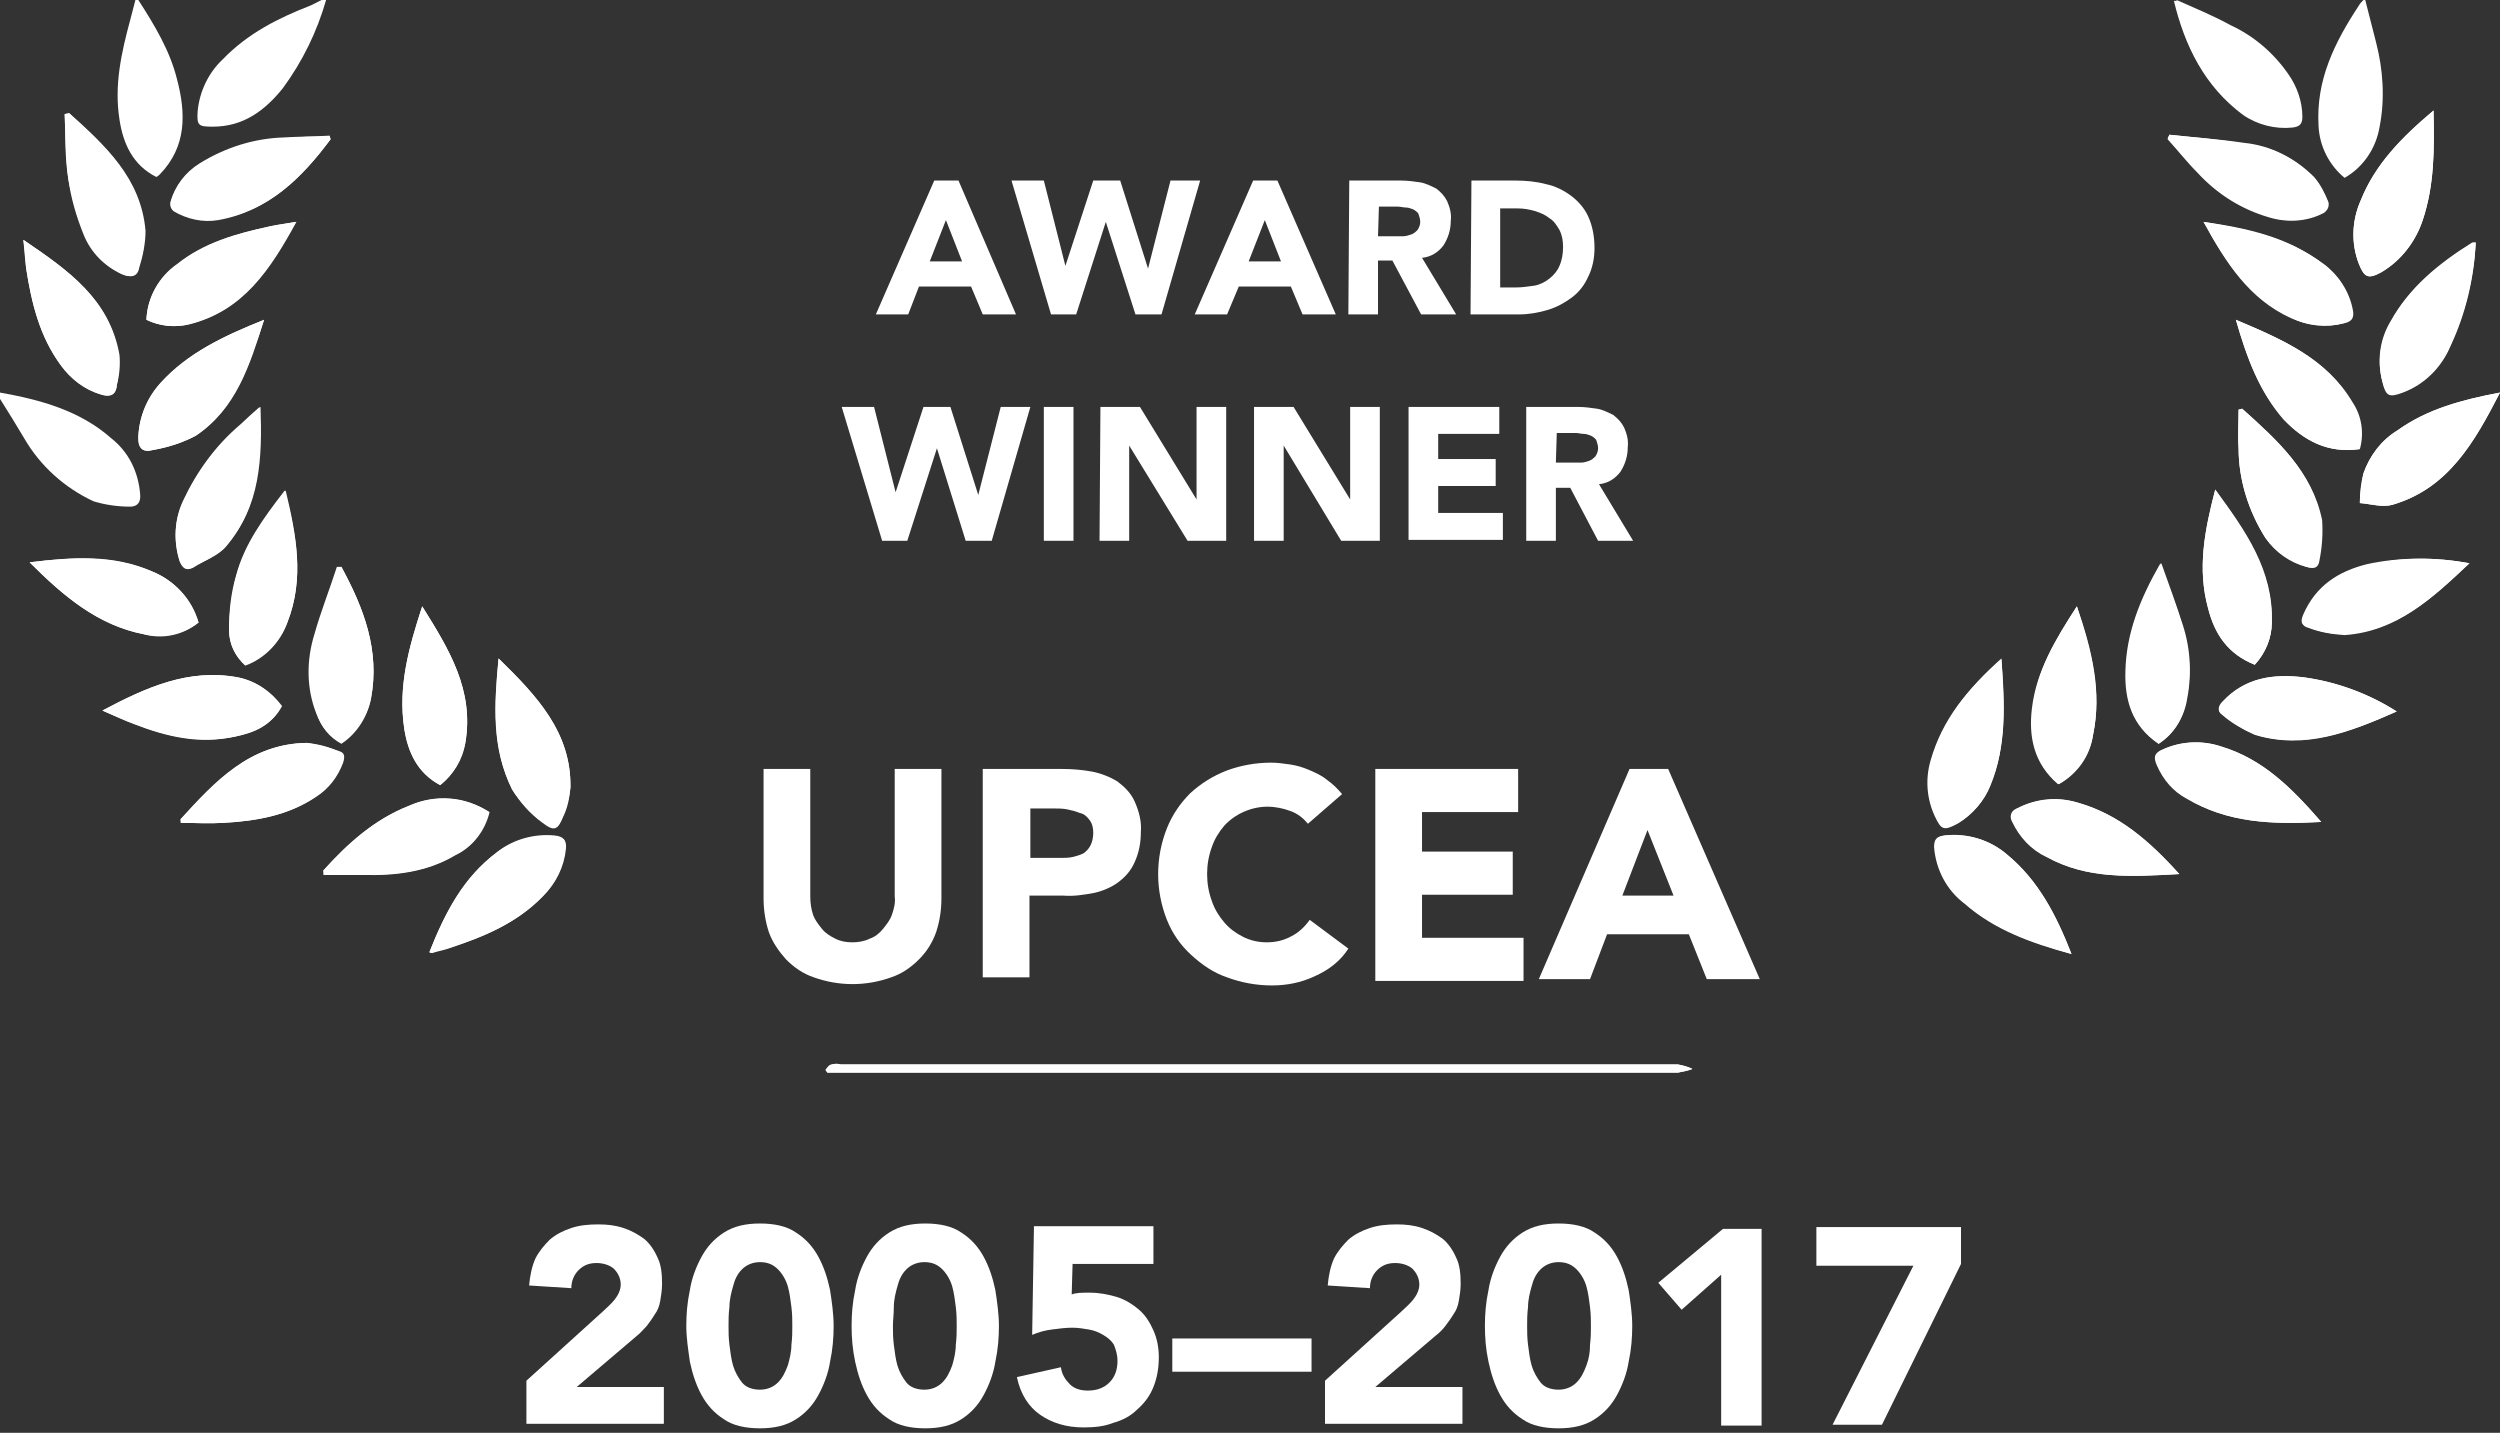 <?xml version="1.0" encoding="utf-8"?>
<!-- Generator: Adobe Illustrator 21.0.0, SVG Export Plug-In . SVG Version: 6.00 Build 0)  -->
<svg version="1.1" id="Layer_1" xmlns="http://www.w3.org/2000/svg" xmlns:xlink="http://www.w3.org/1999/xlink" x="0px" y="0px"
	 viewBox="0 0 278.3 159.5" style="enable-background:new 0 0 278.3 159.5;" xml:space="preserve">
<rect x="0" y="0" width="278.3" height="159.5" fill="#333333" stroke="none"/>
<style type="text/css">
	.st0{fill:#FFFFFF;}
</style>
<title>UPCEA AWARD</title>
<path class="st0" d="M91.9,119.1l0.2,0.3h1.4c31.1,0,62.2,0,93.3,0c0.5-0.1,1.1-0.2,1.6-0.4c-0.5-0.3-1.1-0.4-1.6-0.5
	c-31.1,0-62.1,0-93.2,0c-0.3-0.1-0.7-0.1-1,0C92.3,118.5,92.1,118.8,91.9,119.1z M241.5,15l-0.2,0.5c1.1,1.2,2.1,2.5,3.3,3.7
	c2.2,2.4,4.9,4.1,8,5c2,0.6,4.2,0.5,6.1-0.5c0.4-0.3,0.6-0.7,0.5-1.1c-0.4-1-0.9-2-1.6-2.8c-2.1-2.2-4.8-3.5-7.8-3.8
	C247.1,15.5,244.3,15.3,241.5,15z M11.4,79.1c1.4,0.6,2.4,1.1,3.5,1.5c3.6,1.4,7.3,2.3,11.2,1.4c2.2-0.4,4.1-1.2,5.2-3.4
	c-1.2-1.7-2.9-2.8-4.9-3.2C21,74.4,16.3,76.5,11.4,79.1z M278.3,43.7c-4.3,0.8-8.1,1.9-11.4,4.2c-1.8,1.1-3.1,2.8-3.8,4.8
	c-0.2,1.1-0.4,2.2-0.4,3.3c1.2,0.1,2.5,0.5,3.6,0.2C272.6,54.3,275.5,49.2,278.3,43.7z M266.8,79.2c-3.1-2-6.7-3.3-10.3-3.8
	c-3.4-0.4-6.5,0-9,2.7c-0.6,0.6-0.7,1.1,0,1.5c1.1,0.9,2.3,1.7,3.6,2.2C256.5,83.4,261.6,81.5,266.8,79.2z M36.8,15.5l-0.1-0.4
	c-1.7,0.1-3.4,0.1-5.1,0.2c-3.3,0.1-6.5,1.1-9.4,2.9c-1.6,1-2.7,2.5-3.2,4.2c-0.1,0.4,0.1,0.7,0.3,1c1.5,0.9,3.3,1.3,5,1
	C29.9,23.5,33.6,19.8,36.8,15.5z M258.4,91.5c-3.3-3.8-6.5-7-11.1-8.4c-2.1-0.7-4.4-0.6-6.4,0.3c-1,0.4-1.1,0.9-0.7,1.8
	c0.7,1.6,1.8,2.9,3.3,3.7C247.9,91.6,252.9,91.8,258.4,91.5L258.4,91.5z M16.3,35.6c1.5,0.7,3.2,0.9,4.8,0.5c6-1.5,9-6.1,11.9-11.4
	c-1.1,0.2-2,0.3-2.9,0.5c-3.7,0.8-7.3,1.8-10.3,4.2C17.7,30.8,16.4,33.1,16.3,35.6z M47.8,106c0.2,0.1,0.3,0.1,0.3,0.1
	c0.6-0.2,1.2-0.3,1.8-0.5c3.9-1.3,7.6-2.8,10.5-5.8c1.4-1.4,2.3-3.3,2.5-5.2c0.1-1-0.2-1.5-1.3-1.5c-2.3-0.2-4.5,0.5-6.3,1.8
	C51.5,97.7,49.5,101.7,47.8,106z M222.8,73.3c-3.7,3.3-6.5,6.8-7.8,11.3c-0.6,2.1-0.4,4.3,0.5,6.2c0.7,1.5,1,1.6,2.5,0.8
	c1.6-1,2.9-2.4,3.6-4.2C223.4,83,223.1,78.4,222.8,73.3L222.8,73.3z M230.6,106.2c-1.7-4.4-3.7-8.2-7.2-11.1
	c-1.9-1.6-4.4-2.4-6.9-2.1c-0.9,0.1-1.2,0.4-1.2,1.3c0.2,2.5,1.4,4.8,3.4,6.3C222,103.5,226.1,105,230.6,106.2L230.6,106.2z
	 M55.5,73.3c-0.5,5.2-0.8,10,1.5,14.5c0.9,1.5,2,2.7,3.4,3.7c1.3,1,1.7,0.8,2.3-0.7c0.4-1,0.7-2.1,0.8-3.2
	C63.6,81.6,59.8,77.5,55.5,73.3z M20.1,91.2l0.1,0.4c1.6,0,3.1,0.1,4.7,0c3.6-0.2,7.2-0.8,10.3-2.9c1.4-0.9,2.4-2.2,3-3.8
	c0.2-0.7,0.2-1.1-0.5-1.3c-1.1-0.4-2.3-0.7-3.5-0.9C27.8,82.8,24,87,20.1,91.2z M245.3,24.7c2.5,4.5,5.1,8.5,9.8,10.7
	c1.8,0.9,3.8,1.1,5.8,0.6c1-0.2,1.2-0.7,1-1.6c-0.4-2-1.6-3.8-3.2-5C254.8,26.5,250.2,25.5,245.3,24.7z M242.6,97.3
	c-3.3-3.7-6.7-6.6-11.1-7.9c-2.3-0.7-4.8-0.5-6.9,0.6c-0.5,0.2-0.8,0.7-0.6,1.3c0,0.1,0.1,0.1,0.1,0.2c0.8,1.7,2.1,3.1,3.8,3.9
	C232.3,97.9,237.2,97.6,242.6,97.3z M270.9,12.3c-3.5,3-6.5,6-8.1,10c-1,2.2-1.1,4.8-0.2,7.1c0.6,1.5,1,1.7,2.5,0.9
	c2.2-1.3,3.8-3.4,4.6-5.8C271,20.6,271,16.7,270.9,12.3L270.9,12.3z M2.6,26.7c0.1,1.3,0.2,2.2,0.3,3.1c0.6,3.9,1.5,7.7,3.9,10.9
	c1.1,1.5,2.6,2.7,4.4,3.2c0.9,0.3,1.7,0.2,1.8-1c0.2-1.1,0.3-2.2,0.2-3.4C12.2,33.3,7.6,30.1,2.6,26.7z M248.9,35.6
	c1.2,4.2,2.6,8,5.4,11.1c2.2,2.4,4.9,3.8,8.4,3.3c0.5-1.8,0.2-3.7-0.8-5.2C259,39.9,254.1,37.8,248.9,35.6L248.9,35.6z M47,67.5
	c-1.5,4.6-2.7,8.9-2,13.6c0.4,2.7,1.5,5,4,6.3c1.5-1.2,2.4-2.9,2.8-4.7C52.8,76.8,50,72.3,47,67.5z M251,74c1.2-1.3,1.9-3,1.9-4.7
	c0.1-5.8-3-10.1-6.3-14.8c-1.2,4.6-2,8.8-0.8,13.2C246.5,70.6,248,72.8,251,74z M36,96.9v0.5c1.4,0,2.9,0,4.3,0
	c3.6,0,7.1-0.3,10.3-2.2c1.9-0.9,3.3-2.7,3.8-4.8c-2.6-1.8-6-2-8.9-0.7C41.7,91.2,38.7,93.9,36,96.9z M29,45.3
	c-0.9,0.8-1.6,1.4-2.3,2c-2.7,2.3-4.8,5.2-6.3,8.4c-1,2.1-1.1,4.5-0.4,6.7c0.3,0.8,0.7,1.2,1.5,0.7c1.3-0.7,2.8-1.3,3.7-2.4
	C29,56.4,29.2,51,29,45.3L29,45.3z M31.8,54.6c-2.4,3.1-4.5,6-5.5,9.5c-0.5,2-0.8,4-0.8,6.1c0,1.5,0.7,2.9,1.8,3.9
	c2.2-0.8,3.9-2.6,4.7-4.8C33.9,64.4,33,59.6,31.8,54.6L31.8,54.6z M38,63.1h-0.5c-0.8,2.5-1.8,5-2.5,7.5c-0.9,2.9-0.9,6,0.2,8.8
	c0.5,1.4,1.5,2.6,2.8,3.3c1.7-1.1,2.9-3,3.3-5C42.3,72.4,40.5,67.7,38,63.1z M231.2,67.5c-2.4,3.7-4.5,7.2-4.9,11.3
	c-0.4,3.2,0.2,6.2,2.9,8.5c2.1-1.2,3.5-3.2,3.8-5.5C234,77,232.9,72.4,231.2,67.5L231.2,67.5z M274.9,62.7
	c-3.8-0.7-7.7-0.7-11.4,0.1c-3.2,0.8-5.7,2.4-7.1,5.6c-0.3,0.7-0.3,1.2,0.5,1.4c1.3,0.5,2.6,0.8,4,0.8
	C266.8,70.3,270.7,66.6,274.9,62.7L274.9,62.7z M240.3,82.8c1.6-1.1,2.7-2.7,3.1-4.6c0.6-2.9,0.5-5.8-0.4-8.6
	c-0.7-2.2-1.5-4.4-2.4-6.9c-2.3,4-3.8,7.8-3.9,12C236.6,77.9,237.4,80.8,240.3,82.8z M7.7,12.6l-0.5,0.1c0.1,2.4,0.1,4.8,0.4,7.2
	C8,22,8.6,24.1,9.4,26.1c0.8,1.9,2.3,3.5,4.2,4.4c0.9,0.4,1.7,0.4,1.9-0.7c0.4-1.3,0.7-2.7,0.7-4.1C15.7,19.8,11.7,16.2,7.7,12.6z
	 M29.4,35.6c-4.5,1.8-8.5,3.7-11.5,7c-1.5,1.6-2.4,3.7-2.5,6c0,1.3,0.5,1.8,1.6,1.5c1.7-0.3,3.3-0.8,4.8-1.6
	C26.2,45.5,27.7,40.7,29.4,35.6L29.4,35.6z M275.6,27c-0.2,0-0.4,0-0.4,0c-3.7,2.3-7,5-9.1,8.8c-1.2,2-1.5,4.4-0.9,6.6
	c0.4,1.6,0.7,1.8,2.3,1.2c2.4-1,4.3-2.8,5.3-5.2C274.4,34.8,275.4,31,275.6,27z M249.6,45.5l-0.4,0.1c0,1.4-0.1,2.9,0,4.3
	c0,3.5,1.1,7,3,10c1.1,1.6,2.7,2.7,4.5,3.2c0.7,0.2,1.3,0,1.4-0.7c0.3-1.5,0.4-3,0.3-4.5C257.4,52.5,253.5,49,249.6,45.5L249.6,45.5
	z M22.1,69.3c-0.8-2.6-2.7-4.7-5.2-5.7c-4.3-1.8-8.8-1.6-13.6-1c3.8,3.8,7.6,7,12.7,8C18.2,71.1,20.4,70.6,22.1,69.3z"/>
<path class="st0" d="M0,43.7c4.5,0.8,8.9,2,12.4,5.1c1.9,1.5,3,3.7,3.2,6.2c0.1,0.9-0.3,1.4-1.1,1.4c-1.4,0-2.8-0.2-4.1-0.6
	c-3.2-1.5-5.9-3.9-7.7-7c-0.9-1.5-1.8-3-2.7-4.4V43.7z"/>
<path class="st0" d="M242.3,0c2,0.9,4,1.7,6,2.8c2.6,1.2,4.8,3.1,6.4,5.4c1,1.4,1.6,3.1,1.6,4.8c0,0.7-0.2,1.1-1.1,1.2
	c-1.9,0.2-3.9-0.3-5.5-1.4c-4.3-3.2-6.5-7.7-7.7-12.7H242.3z"/>
<path class="st0" d="M15.4,0c1.8,2.8,3.5,5.6,4.3,8.8c1,3.8,1.1,7.5-1.9,10.6c-0.1,0.1-0.2,0.2-0.4,0.3c-2.6-1.3-3.7-3.7-4.1-6.4
	c-0.6-3.8,0.2-7.4,1.2-11.1c0.2-0.8,0.4-1.5,0.6-2.3L15.4,0z"/>
<path class="st0" d="M263.3,0c0.4,1.6,0.8,3.1,1.2,4.7c0.8,3.1,1,6.3,0.4,9.4c-0.4,2.4-1.8,4.5-3.9,5.7c-1.7-1.4-2.8-3.5-2.9-5.8
	c-0.3-5.1,1.8-9.3,4.5-13.4c0.1-0.2,0.3-0.4,0.5-0.6L263.3,0z"/>
<path class="st0" d="M36.3,0c-1,3.5-2.6,6.8-4.8,9.8c-2,2.5-4.4,4.3-7.8,4.3c-1.6,0-1.8-0.1-1.7-1.7c0.2-2.2,1.2-4.3,2.8-5.8
	c2.8-2.9,6.2-4.6,9.8-6C35,0.4,35.4,0.2,35.8,0H36.3z"/>
<path class="st0" d="M91.9,119.1c0.2-0.2,0.4-0.5,0.7-0.6c0.3-0.1,0.7-0.1,1,0c31.1,0,62.1,0,93.2,0c0.6,0.1,1.1,0.3,1.6,0.5
	c-0.5,0.2-1.1,0.3-1.6,0.4c-31.1,0-62.2,0-93.3,0h-1.4L91.9,119.1z"/>
<path class="st0" d="M241.5,15c2.8,0.3,5.6,0.5,8.3,0.9c3,0.3,5.7,1.7,7.8,3.8c0.7,0.8,1.2,1.8,1.6,2.8c0,0.4-0.2,0.9-0.5,1.1
	c-1.9,1-4.1,1.2-6.1,0.5c-3.1-0.9-5.8-2.6-8-5c-1.1-1.2-2.2-2.5-3.3-3.7L241.5,15z"/>
<path class="st0" d="M11.4,79.1c4.9-2.6,9.6-4.7,15.1-3.7c2,0.4,3.7,1.6,4.9,3.2c-1.1,2.1-3.1,2.9-5.2,3.4c-3.9,0.8-7.6,0-11.2-1.4
	C13.9,80.2,12.8,79.7,11.4,79.1z"/>
<path class="st0" d="M278.3,43.7c-2.9,5.5-5.7,10.7-12,12.5c-1.1,0.3-2.4-0.1-3.6-0.2c0-1.1,0.1-2.2,0.4-3.3c0.7-2,2-3.7,3.8-4.8
	C270.2,45.5,274.1,44.5,278.3,43.7z"/>
<path class="st0" d="M266.8,79.2c-5.2,2.3-10.2,4.3-15.8,2.6c-1.3-0.6-2.6-1.3-3.6-2.2c-0.6-0.4-0.5-1,0-1.5c2.5-2.7,5.7-3.1,9-2.7
	C260.1,75.9,263.6,77.2,266.8,79.2z"/>
<path class="st0" d="M36.8,15.5c-3.2,4.3-6.9,8-12.5,9c-1.7,0.3-3.5-0.1-5-1c-0.3-0.3-0.4-0.6-0.3-1c0.5-1.8,1.7-3.3,3.2-4.2
	c2.8-1.8,6-2.7,9.4-2.9c1.7-0.2,3.4-0.2,5.1-0.2L36.8,15.5z"/>
<path class="st0" d="M258.4,91.5c-5.5,0.3-10.4,0.1-15-2.6c-1.5-0.8-2.6-2.1-3.3-3.7c-0.4-0.9-0.3-1.4,0.7-1.8c2-0.9,4.3-1,6.4-0.3
	C251.9,84.5,255.1,87.7,258.4,91.5z"/>
<path class="st0" d="M16.3,35.6c0.1-2.5,1.4-4.8,3.4-6.2c3-2.4,6.6-3.4,10.3-4.2c0.9-0.2,1.8-0.3,2.9-0.5C30.1,29.9,27,34.6,21,36.1
	C19.4,36.5,17.7,36.3,16.3,35.6z"/>
<path class="st0" d="M47.8,106c1.7-4.3,3.8-8.3,7.6-11.2c1.8-1.4,4.1-2,6.3-1.8c1,0.1,1.4,0.5,1.3,1.5c-0.2,2-1.1,3.8-2.5,5.2
	c-2.9,3-6.6,4.6-10.5,5.8c-0.6,0.2-1.2,0.3-1.8,0.5C48,106.1,48,106.1,47.8,106z"/>
<path class="st0" d="M222.8,73.4c0.4,5,0.6,9.7-1.3,14.1c-0.7,1.7-1.9,3.2-3.6,4.2c-1.5,0.8-1.8,0.7-2.5-0.8
	c-0.9-1.9-1.1-4.1-0.5-6.2C216.2,80.1,219,76.7,222.8,73.4z"/>
<path class="st0" d="M230.6,106.2c-4.5-1.3-8.5-2.7-11.8-5.6c-2-1.5-3.2-3.8-3.4-6.3c0-0.9,0.3-1.2,1.2-1.3c2.5-0.2,5,0.5,6.9,2.2
	C226.9,98,228.9,101.9,230.6,106.2z"/>
<path class="st0" d="M55.5,73.3c4.3,4.2,8.1,8.2,8,14.4c-0.1,1.1-0.3,2.2-0.8,3.2c-0.6,1.5-1,1.7-2.3,0.7c-1.4-1-2.5-2.3-3.4-3.7
	C54.8,83.4,55,78.6,55.5,73.3z"/>
<path class="st0" d="M20.1,91.2c3.8-4.2,7.7-8.4,14-8.5c1.2,0.1,2.4,0.4,3.5,0.9c0.7,0.2,0.8,0.7,0.5,1.3c-0.6,1.5-1.6,2.9-3,3.8
	c-3.1,2.1-6.6,2.7-10.3,2.9c-1.6,0.1-3.1,0-4.7,0L20.1,91.2z"/>
<path class="st0" d="M245.3,24.7c4.9,0.7,9.5,1.7,13.3,4.7c1.7,1.2,2.8,3,3.2,5c0.2,0.9,0,1.3-1,1.6c-1.9,0.5-4,0.2-5.8-0.6
	C250.4,33.3,247.8,29.3,245.3,24.7z"/>
<path class="st0" d="M242.6,97.3c-5.3,0.3-10.2,0.6-14.8-1.9c-1.7-0.8-3-2.2-3.8-3.9c-0.3-0.5-0.2-1.1,0.3-1.4
	c0.1,0,0.1-0.1,0.2-0.1c2.1-1.1,4.6-1.4,6.9-0.6C235.9,90.7,239.2,93.6,242.6,97.3z"/>
<path class="st0" d="M270.9,12.3c0.1,4.3,0.1,8.3-1.2,12.2c-0.8,2.4-2.4,4.5-4.6,5.8c-1.4,0.8-1.9,0.6-2.5-0.9
	c-0.9-2.3-0.8-4.8,0.2-7.1C264.4,18.3,267.3,15.3,270.9,12.3z"/>
<path class="st0" d="M2.6,26.7c5,3.4,9.6,6.6,10.7,12.8c0.1,1.1,0,2.3-0.3,3.4c-0.1,1.2-0.9,1.3-1.8,1c-1.8-0.6-3.3-1.7-4.4-3.2
	c-2.4-3.3-3.3-7-3.9-10.9C2.8,28.8,2.8,27.9,2.6,26.7z"/>
<path class="st0" d="M248.9,35.6c5.2,2.2,10.1,4.3,12.9,9.2c1,1.5,1.3,3.4,0.8,5.2c-3.5,0.5-6.2-1-8.4-3.3
	C251.5,43.6,250.1,39.8,248.9,35.6z"/>
<path class="st0" d="M47,67.5c3,4.8,5.8,9.4,4.8,15.2c-0.3,1.9-1.3,3.5-2.8,4.7c-2.5-1.4-3.6-3.7-4-6.3C44.3,76.4,45.5,72.1,47,67.5
	z"/>
<path class="st0" d="M251,74c-3-1.2-4.4-3.4-5.2-6.3c-1.2-4.4-0.4-8.6,0.8-13.2c3.4,4.6,6.5,9,6.3,14.8C252.9,71,252.2,72.7,251,74z
	"/>
<path class="st0" d="M36,96.9c2.7-3,5.7-5.7,9.6-7.2c2.9-1.3,6.2-1,8.9,0.7c-0.5,2.1-1.9,3.9-3.8,4.8c-3.2,1.9-6.7,2.3-10.3,2.2
	c-1.4,0-2.9,0-4.3,0L36,96.9z"/>
<path class="st0" d="M28.9,45.3c0.2,5.7,0,11.1-3.7,15.5c-0.9,1.1-2.5,1.6-3.7,2.4c-0.8,0.4-1.2,0-1.5-0.7c-0.7-2.2-0.6-4.6,0.4-6.7
	c1.5-3.2,3.6-6.1,6.3-8.4C27.3,46.7,28,46.1,28.9,45.3z"/>
<path class="st0" d="M31.7,54.6c1.3,5,2.2,9.8,0.3,14.6c-0.8,2.2-2.5,4-4.7,4.8c-1.2-1-1.8-2.4-1.8-3.9c0-2.1,0.2-4.1,0.8-6.1
	C27.2,60.6,29.3,57.7,31.7,54.6z"/>
<path class="st0" d="M38,63.1c2.5,4.6,4.3,9.3,3.3,14.7c-0.4,2-1.6,3.9-3.3,5c-1.3-0.7-2.3-1.9-2.7-3.3c-1-2.8-1.1-6-0.2-8.8
	c0.7-2.5,1.6-5,2.5-7.5L38,63.1z"/>
<path class="st0" d="M231.2,67.5c1.6,4.9,2.8,9.5,1.8,14.3c-0.4,2.3-1.8,4.4-3.9,5.5c-2.7-2.3-3.3-5.3-2.9-8.5
	C226.7,74.7,228.8,71.2,231.2,67.5z"/>
<path class="st0" d="M274.9,62.7c-4.1,3.9-8.1,7.6-13.9,8c-1.4-0.1-2.7-0.3-4-0.8c-0.8-0.2-0.8-0.7-0.5-1.4c1.4-3.2,3.9-4.8,7.1-5.6
	C267.3,62,271.1,62,274.9,62.7z"/>
<path class="st0" d="M240.3,82.8c-3-2-3.8-4.9-3.7-8.1c0.1-4.2,1.6-8,3.9-12c0.9,2.5,1.8,4.7,2.4,6.9c0.9,2.8,1.1,5.8,0.4,8.6
	C243,80.1,241.9,81.8,240.3,82.8z"/>
<path class="st0" d="M7.7,12.6c4,3.6,7.9,7.3,8.4,13.1c0,1.4-0.2,2.8-0.7,4.1c-0.2,1.1-1,1.1-1.9,0.7c-1.9-0.9-3.4-2.4-4.2-4.4
	c-0.8-2-1.4-4-1.7-6.2c-0.4-2.4-0.3-4.8-0.4-7.2L7.7,12.6z"/>
<path class="st0" d="M29.4,35.6c-1.6,5.1-3.1,9.9-7.6,12.9c-1.5,0.8-3.1,1.3-4.8,1.6c-1.1,0.3-1.7-0.2-1.6-1.5c0.1-2.2,1-4.3,2.5-6
	C20.9,39.3,24.9,37.4,29.4,35.6z"/>
<path class="st0" d="M275.6,27c-0.2,4-1.1,7.9-2.8,11.5c-1,2.4-2.9,4.3-5.3,5.2c-1.6,0.6-1.9,0.4-2.3-1.2c-0.6-2.3-0.2-4.6,0.9-6.6
	c2.1-3.9,5.4-6.5,9.1-8.8C275.2,27,275.4,27,275.6,27z"/>
<path class="st0" d="M249.6,45.5c3.9,3.5,7.8,7,8.9,12.4c0.1,1.5,0,3-0.3,4.5c-0.1,0.8-0.6,1-1.4,0.7c-1.8-0.5-3.4-1.6-4.6-3.2
	c-1.9-3-3-6.5-3-10c-0.1-1.4,0-2.9,0-4.3L249.6,45.5z"/>
<path class="st0" d="M22.1,69.3c-1.7,1.4-4,1.9-6.1,1.3c-5.1-1-8.9-4.2-12.7-8c4.8-0.6,9.3-0.9,13.6,1
	C19.4,64.6,21.4,66.7,22.1,69.3z"/>
<path class="st0" d="M104,20.1h2.7l6.4,14.9h-3.7l-1.3-3.1h-5.8l-1.2,3.1h-3.6L104,20.1z M105.3,24.5l-1.8,4.6h3.6L105.3,24.5z"/>
<path class="st0" d="M112.6,20.1h3.6l2.4,9.5l0,0l3.1-9.5h3l3.1,9.8l0,0l2.5-9.8h3.3L129.3,35h-2.9l-3.3-10.3l0,0L119.8,35H117
	L112.6,20.1z"/>
<path class="st0" d="M139.5,20.1h2.7l6.5,14.9H145l-1.3-3.1h-5.8l-1.3,3.1h-3.6L139.5,20.1z M140.8,24.5l-1.8,4.6h3.6L140.8,24.5z"
	/>
<path class="st0" d="M150.2,20.1h5.8c0.7,0,1.4,0.1,2.1,0.2c0.6,0.1,1.2,0.4,1.8,0.7c0.5,0.4,0.9,0.8,1.2,1.4
	c0.3,0.7,0.5,1.4,0.4,2.2c0,1-0.3,1.9-0.8,2.7c-0.6,0.8-1.4,1.3-2.4,1.4l3.8,6.3h-3.9l-3.2-6h-1.6v6h-3.3L150.2,20.1z M153.4,26.3
	h1.9h0.9c0.3,0,0.6-0.1,0.9-0.2c0.3-0.1,0.5-0.3,0.7-0.5c0.2-0.3,0.3-0.6,0.3-0.9c0-0.3-0.1-0.6-0.2-0.9c-0.1-0.2-0.4-0.4-0.6-0.5
	c-0.3-0.1-0.5-0.2-0.8-0.2c-0.3,0-0.6-0.1-0.9-0.1h-2.1L153.4,26.3z"/>
<path class="st0" d="M163.8,20.1h4.9c1.1,0,2.3,0.1,3.4,0.4c1,0.2,2,0.7,2.8,1.3c0.8,0.6,1.5,1.4,1.9,2.3c0.5,1.1,0.7,2.3,0.7,3.5
	c0,1.1-0.2,2.2-0.7,3.2c-0.4,0.9-1,1.7-1.8,2.3c-0.8,0.6-1.7,1.1-2.7,1.4c-1,0.3-2.1,0.5-3.2,0.5h-5.4L163.8,20.1z M167,32h1.7
	c0.7,0,1.4-0.1,2.1-0.2c0.6-0.1,1.2-0.4,1.7-0.8c0.5-0.4,0.9-0.9,1.1-1.4c0.3-0.7,0.4-1.4,0.4-2.1c0-0.7-0.1-1.3-0.4-1.9
	c-0.3-0.5-0.6-1-1.1-1.3c-0.5-0.4-1-0.6-1.6-0.8c-0.7-0.2-1.3-0.3-2-0.3H167V32z"/>
<path class="st0" d="M93.7,45.3h3.6l2.4,9.5l0,0l3.1-9.5h3l3.1,9.8l0,0l2.5-9.8h3.3l-4.3,14.9h-2.9l-3.2-10.3l0,0L101,60.2h-2.8
	L93.7,45.3z"/>
<path class="st0" d="M116.2,45.3h3.3v14.9h-3.3V45.3z"/>
<path class="st0" d="M122.5,45.3h4.4l6.3,10.3l0,0V45.3h3.3v14.9h-4.3l-6.5-10.6l0,0v10.6h-3.3L122.5,45.3z"/>
<path class="st0" d="M139.6,45.3h4.4l6.3,10.3l0,0V45.3h3.3v14.9h-4.3l-6.4-10.6l0,0v10.6h-3.3L139.6,45.3z"/>
<path class="st0" d="M156.8,45.3h10.1v3h-6.8v2.8h6.4v3h-6.4v3h7.2v3h-10.5V45.3z"/>
<path class="st0" d="M169.9,45.3h5.8c0.7,0,1.4,0.1,2.1,0.2c0.6,0.1,1.2,0.4,1.8,0.7c0.5,0.4,0.9,0.8,1.2,1.4
	c0.3,0.7,0.5,1.4,0.4,2.2c0,1-0.3,1.9-0.8,2.7c-0.6,0.8-1.4,1.3-2.4,1.4l3.8,6.3h-3.9l-3.1-5.9h-1.6v5.9h-3.3L169.9,45.3z
	 M173.2,51.5h1.9h0.9c0.3,0,0.6-0.1,0.9-0.2c0.3-0.1,0.5-0.3,0.7-0.5c0.2-0.3,0.3-0.6,0.3-0.9c0-0.3-0.1-0.6-0.2-0.9
	c-0.1-0.2-0.4-0.4-0.6-0.5c-0.3-0.1-0.5-0.2-0.8-0.2c-0.3,0-0.6-0.1-0.9-0.1h-2.1L173.2,51.5z"/>
<path class="st0" d="M104.8,100c0,1.3-0.2,2.6-0.6,3.8c-0.4,1.1-1,2.1-1.9,3c-0.9,0.9-1.9,1.6-3.1,2c-2.8,1-5.8,1-8.6,0
	c-1.2-0.4-2.2-1.1-3.1-2c-0.8-0.9-1.5-1.9-1.9-3c-0.4-1.2-0.6-2.5-0.6-3.8V85.6h5.2v14.2c0,0.7,0.1,1.4,0.3,2c0.2,0.6,0.6,1.1,1,1.6
	c0.4,0.5,0.9,0.8,1.5,1.1c0.6,0.3,1.2,0.4,1.9,0.4c0.6,0,1.3-0.1,1.9-0.4c0.6-0.2,1.1-0.6,1.5-1.1c0.4-0.5,0.8-1,1-1.6
	c0.2-0.6,0.4-1.3,0.3-2V85.6h5.2L104.8,100z"/>
<path class="st0" d="M109.5,85.6h8.7c1.2,0,2.3,0.1,3.4,0.3c1,0.2,2,0.6,2.8,1.1c0.8,0.6,1.5,1.3,1.9,2.2c0.5,1.1,0.8,2.3,0.7,3.4
	c0,1.2-0.2,2.3-0.7,3.4c-0.4,0.9-1,1.6-1.8,2.2c-0.8,0.6-1.8,1-2.7,1.2c-1.1,0.2-2.3,0.4-3.4,0.3h-3.8v9.1h-5.2V85.6z M114.7,95.5
	h3.4c0.4,0,0.9,0,1.3-0.1c0.4-0.1,0.8-0.2,1.2-0.4c0.3-0.2,0.6-0.5,0.8-0.9c0.2-0.4,0.3-0.9,0.3-1.4c0-0.5-0.1-1-0.4-1.4
	c-0.3-0.4-0.6-0.7-1.1-0.8c-0.5-0.2-0.9-0.3-1.4-0.4c-0.5-0.1-1-0.1-1.5-0.1h-2.6L114.7,95.5z"/>
<path class="st0" d="M145.6,91.7c-0.5-0.6-1.1-1.1-1.9-1.4c-0.8-0.3-1.7-0.5-2.6-0.5c-1.8,0-3.6,0.8-4.8,2.1
	c-0.6,0.7-1.1,1.5-1.4,2.4c-0.7,1.9-0.7,4.1,0,6c0.3,0.9,0.8,1.7,1.4,2.4c0.6,0.7,1.3,1.2,2.1,1.6c0.8,0.4,1.7,0.6,2.6,0.6
	c1,0,1.9-0.2,2.8-0.7c0.8-0.4,1.5-1.1,2-1.8l4.3,3.2c-0.9,1.4-2.2,2.4-3.8,3.1c-1.5,0.7-3.1,1-4.7,1c-1.7,0-3.4-0.3-5-0.9
	c-1.5-0.5-2.8-1.4-4-2.5c-1.2-1.1-2.1-2.4-2.7-3.9c-1.3-3.3-1.3-6.9,0-10.2c0.6-1.5,1.5-2.8,2.6-3.9c1.2-1.1,2.5-1.9,4-2.5
	c1.6-0.6,3.3-0.9,5-0.9c0.7,0,1.4,0.1,2.1,0.2c0.7,0.1,1.4,0.3,2.1,0.6c0.7,0.3,1.4,0.6,2,1.1c0.7,0.5,1.2,1,1.7,1.6L145.6,91.7z"/>
<path class="st0" d="M153.1,85.6H169v4.8h-10.7v4.4h10.1v4.8h-10.1v4.8h11.3v4.8h-16.5V85.6z"/>
<path class="st0" d="M181.4,85.6h4.3l10.2,23.4H190l-2-5h-9.1l-1.9,5h-5.7L181.4,85.6z M183.4,92.4l-2.8,7.3h5.7L183.4,92.4z"/>
<g>
	<path class="st0" d="M58.6,153.7l8.5-7.7c0.4-0.4,0.9-0.8,1.3-1.3c0.4-0.5,0.7-1.1,0.7-1.7c0-0.7-0.3-1.3-0.8-1.8
		c-0.5-0.4-1.2-0.6-1.9-0.6c-0.9,0-1.5,0.3-2,0.8c-0.5,0.5-0.8,1.2-0.8,2l-4.7-0.3c0.1-1.1,0.3-2.1,0.7-3c0.4-0.8,1-1.5,1.6-2.1
		c0.7-0.6,1.5-1,2.4-1.3c0.9-0.3,1.9-0.4,3-0.4c1,0,1.9,0.1,2.8,0.4c0.9,0.3,1.6,0.7,2.3,1.2c0.6,0.5,1.1,1.2,1.5,2.1
		c0.4,0.8,0.5,1.8,0.5,2.9c0,0.7-0.1,1.3-0.2,1.9c-0.1,0.6-0.3,1.1-0.6,1.5c-0.3,0.5-0.6,0.9-0.9,1.3c-0.4,0.4-0.7,0.8-1.1,1.1
		l-6.7,5.7h9.7v4.1H58.6V153.7z"/>
	<path class="st0" d="M76.4,147.6c0-1.3,0.1-2.6,0.4-4c0.2-1.3,0.7-2.6,1.3-3.7c0.6-1.1,1.4-2,2.5-2.7s2.4-1,4-1c1.6,0,3,0.3,4,1
		c1.1,0.7,1.9,1.6,2.5,2.7c0.6,1.1,1,2.3,1.3,3.7c0.2,1.3,0.4,2.7,0.4,4c0,1.3-0.1,2.6-0.4,4c-0.2,1.3-0.7,2.6-1.3,3.7
		c-0.6,1.1-1.4,2-2.5,2.7c-1.1,0.7-2.4,1-4,1c-1.6,0-3-0.3-4-1c-1.1-0.7-1.9-1.6-2.5-2.7c-0.6-1.1-1-2.3-1.3-3.7
		C76.6,150.2,76.4,148.9,76.4,147.6z M81.1,147.6c0,0.6,0,1.3,0.1,2.1c0.1,0.8,0.2,1.6,0.4,2.3c0.2,0.7,0.6,1.4,1,1.9s1.1,0.8,2,0.8
		c0.8,0,1.5-0.3,2-0.8c0.5-0.5,0.8-1.1,1.1-1.9c0.2-0.7,0.4-1.5,0.4-2.3c0.1-0.8,0.1-1.5,0.1-2.1c0-0.6,0-1.3-0.1-2.1
		c-0.1-0.8-0.2-1.6-0.4-2.3c-0.2-0.7-0.6-1.4-1.1-1.9c-0.5-0.5-1.1-0.8-2-0.8c-0.8,0-1.5,0.3-2,0.8s-0.8,1.1-1,1.9
		c-0.2,0.7-0.4,1.5-0.4,2.3C81.1,146.3,81.1,147,81.1,147.6z"/>
	<path class="st0" d="M94.8,147.6c0-1.3,0.1-2.6,0.4-4c0.2-1.3,0.7-2.6,1.3-3.7c0.6-1.1,1.4-2,2.5-2.7s2.4-1,4-1c1.6,0,3,0.3,4,1
		c1.1,0.7,1.9,1.6,2.5,2.7c0.6,1.1,1,2.3,1.3,3.7c0.2,1.3,0.4,2.7,0.4,4c0,1.3-0.1,2.6-0.4,4c-0.2,1.3-0.7,2.6-1.3,3.7
		c-0.6,1.1-1.4,2-2.5,2.7c-1.1,0.7-2.4,1-4,1c-1.6,0-3-0.3-4-1c-1.1-0.7-1.9-1.6-2.5-2.7c-0.6-1.1-1-2.3-1.3-3.7
		C94.9,150.2,94.8,148.9,94.8,147.6z M99.4,147.6c0,0.6,0,1.3,0.1,2.1c0.1,0.8,0.2,1.6,0.4,2.3c0.2,0.7,0.6,1.4,1,1.9s1.1,0.8,2,0.8
		c0.8,0,1.5-0.3,2-0.8c0.5-0.5,0.8-1.1,1.1-1.9c0.2-0.7,0.4-1.5,0.4-2.3c0.1-0.8,0.1-1.5,0.1-2.1c0-0.6,0-1.3-0.1-2.1
		c-0.1-0.8-0.2-1.6-0.4-2.3c-0.2-0.7-0.6-1.4-1.1-1.9c-0.5-0.5-1.1-0.8-2-0.8c-0.8,0-1.5,0.3-2,0.8s-0.8,1.1-1,1.9
		c-0.2,0.7-0.4,1.5-0.4,2.3C99.5,146.3,99.4,147,99.4,147.6z"/>
	<path class="st0" d="M128.1,140.7h-8.7l-0.1,3.4c0.5-0.2,1.1-0.2,2-0.2c1.1,0,2.1,0.2,3.1,0.5c0.9,0.3,1.7,0.8,2.4,1.4
		c0.7,0.6,1.2,1.4,1.6,2.3c0.4,0.9,0.6,1.9,0.6,3c0,1.2-0.2,2.3-0.6,3.3c-0.4,1-1,1.8-1.8,2.5c-0.7,0.7-1.6,1.2-2.7,1.5
		c-1,0.4-2.1,0.5-3.3,0.5c-1.9,0-3.5-0.5-4.8-1.4c-1.3-0.9-2.2-2.3-2.6-4.2l4.9-1.1c0.1,0.8,0.5,1.4,1,1.9c0.5,0.5,1.2,0.7,2,0.7
		c1,0,1.8-0.3,2.4-0.9c0.6-0.6,0.9-1.4,0.9-2.4c0-0.7-0.2-1.3-0.4-1.8c-0.3-0.5-0.7-0.8-1.2-1.1c-0.5-0.3-1-0.5-1.6-0.6
		c-0.6-0.1-1.2-0.2-1.8-0.2c-0.8,0-1.5,0.1-2.3,0.2c-0.8,0.1-1.5,0.3-2.2,0.6l0.2-12.1h13.3V140.7z"/>
	<path class="st0" d="M130.5,149H146v3.7h-15.5V149z"/>
	<path class="st0" d="M147.5,153.7l8.5-7.7c0.4-0.4,0.9-0.8,1.3-1.3c0.4-0.5,0.7-1.1,0.7-1.7c0-0.7-0.3-1.3-0.8-1.8
		c-0.5-0.4-1.2-0.6-1.9-0.6c-0.9,0-1.5,0.3-2,0.8c-0.5,0.5-0.8,1.2-0.8,2l-4.7-0.3c0.1-1.1,0.3-2.1,0.7-3c0.4-0.8,1-1.5,1.6-2.1
		c0.7-0.6,1.5-1,2.4-1.3s1.9-0.4,3-0.4c1,0,1.9,0.1,2.8,0.4c0.9,0.3,1.6,0.7,2.3,1.2c0.6,0.5,1.1,1.2,1.5,2.1
		c0.4,0.8,0.5,1.8,0.5,2.9c0,0.7-0.1,1.3-0.2,1.9c-0.1,0.6-0.3,1.1-0.6,1.5c-0.3,0.5-0.6,0.9-0.9,1.3s-0.7,0.8-1.1,1.1l-6.7,5.7h9.7
		v4.1h-15.3V153.7z"/>
	<path class="st0" d="M165.3,147.6c0-1.3,0.1-2.6,0.4-4c0.2-1.3,0.7-2.6,1.3-3.7c0.6-1.1,1.4-2,2.5-2.7c1.1-0.7,2.4-1,4-1
		c1.6,0,3,0.3,4,1c1.1,0.7,1.9,1.6,2.5,2.7s1,2.3,1.3,3.7c0.2,1.3,0.4,2.7,0.4,4c0,1.3-0.1,2.6-0.4,4c-0.2,1.3-0.7,2.6-1.3,3.7
		s-1.4,2-2.5,2.7c-1.1,0.7-2.4,1-4,1c-1.6,0-3-0.3-4-1c-1.1-0.7-1.9-1.6-2.5-2.7c-0.6-1.1-1-2.3-1.3-3.7S165.3,148.9,165.3,147.6z
		 M170,147.6c0,0.6,0,1.3,0.1,2.1c0.1,0.8,0.2,1.6,0.4,2.3c0.2,0.7,0.6,1.4,1,1.9s1.1,0.8,2,0.8c0.8,0,1.5-0.3,2-0.8
		c0.5-0.5,0.8-1.1,1.1-1.9s0.4-1.5,0.4-2.3c0.1-0.8,0.1-1.5,0.1-2.1c0-0.6,0-1.3-0.1-2.1c-0.1-0.8-0.2-1.6-0.4-2.3s-0.6-1.4-1.1-1.9
		c-0.5-0.5-1.1-0.8-2-0.8c-0.8,0-1.5,0.3-2,0.8s-0.8,1.1-1,1.9c-0.2,0.7-0.4,1.5-0.4,2.3C170,146.3,170,147,170,147.6z"/>
	<path class="st0" d="M191.6,141.9l-4.4,3.9l-2.6-3l7.2-6h4.3v21.9h-4.5V141.9z"/>
	<path class="st0" d="M213,140.9h-10.8v-4.3h16.1v4.1l-8.8,17.9H204L213,140.9z"/>
</g>
</svg>
